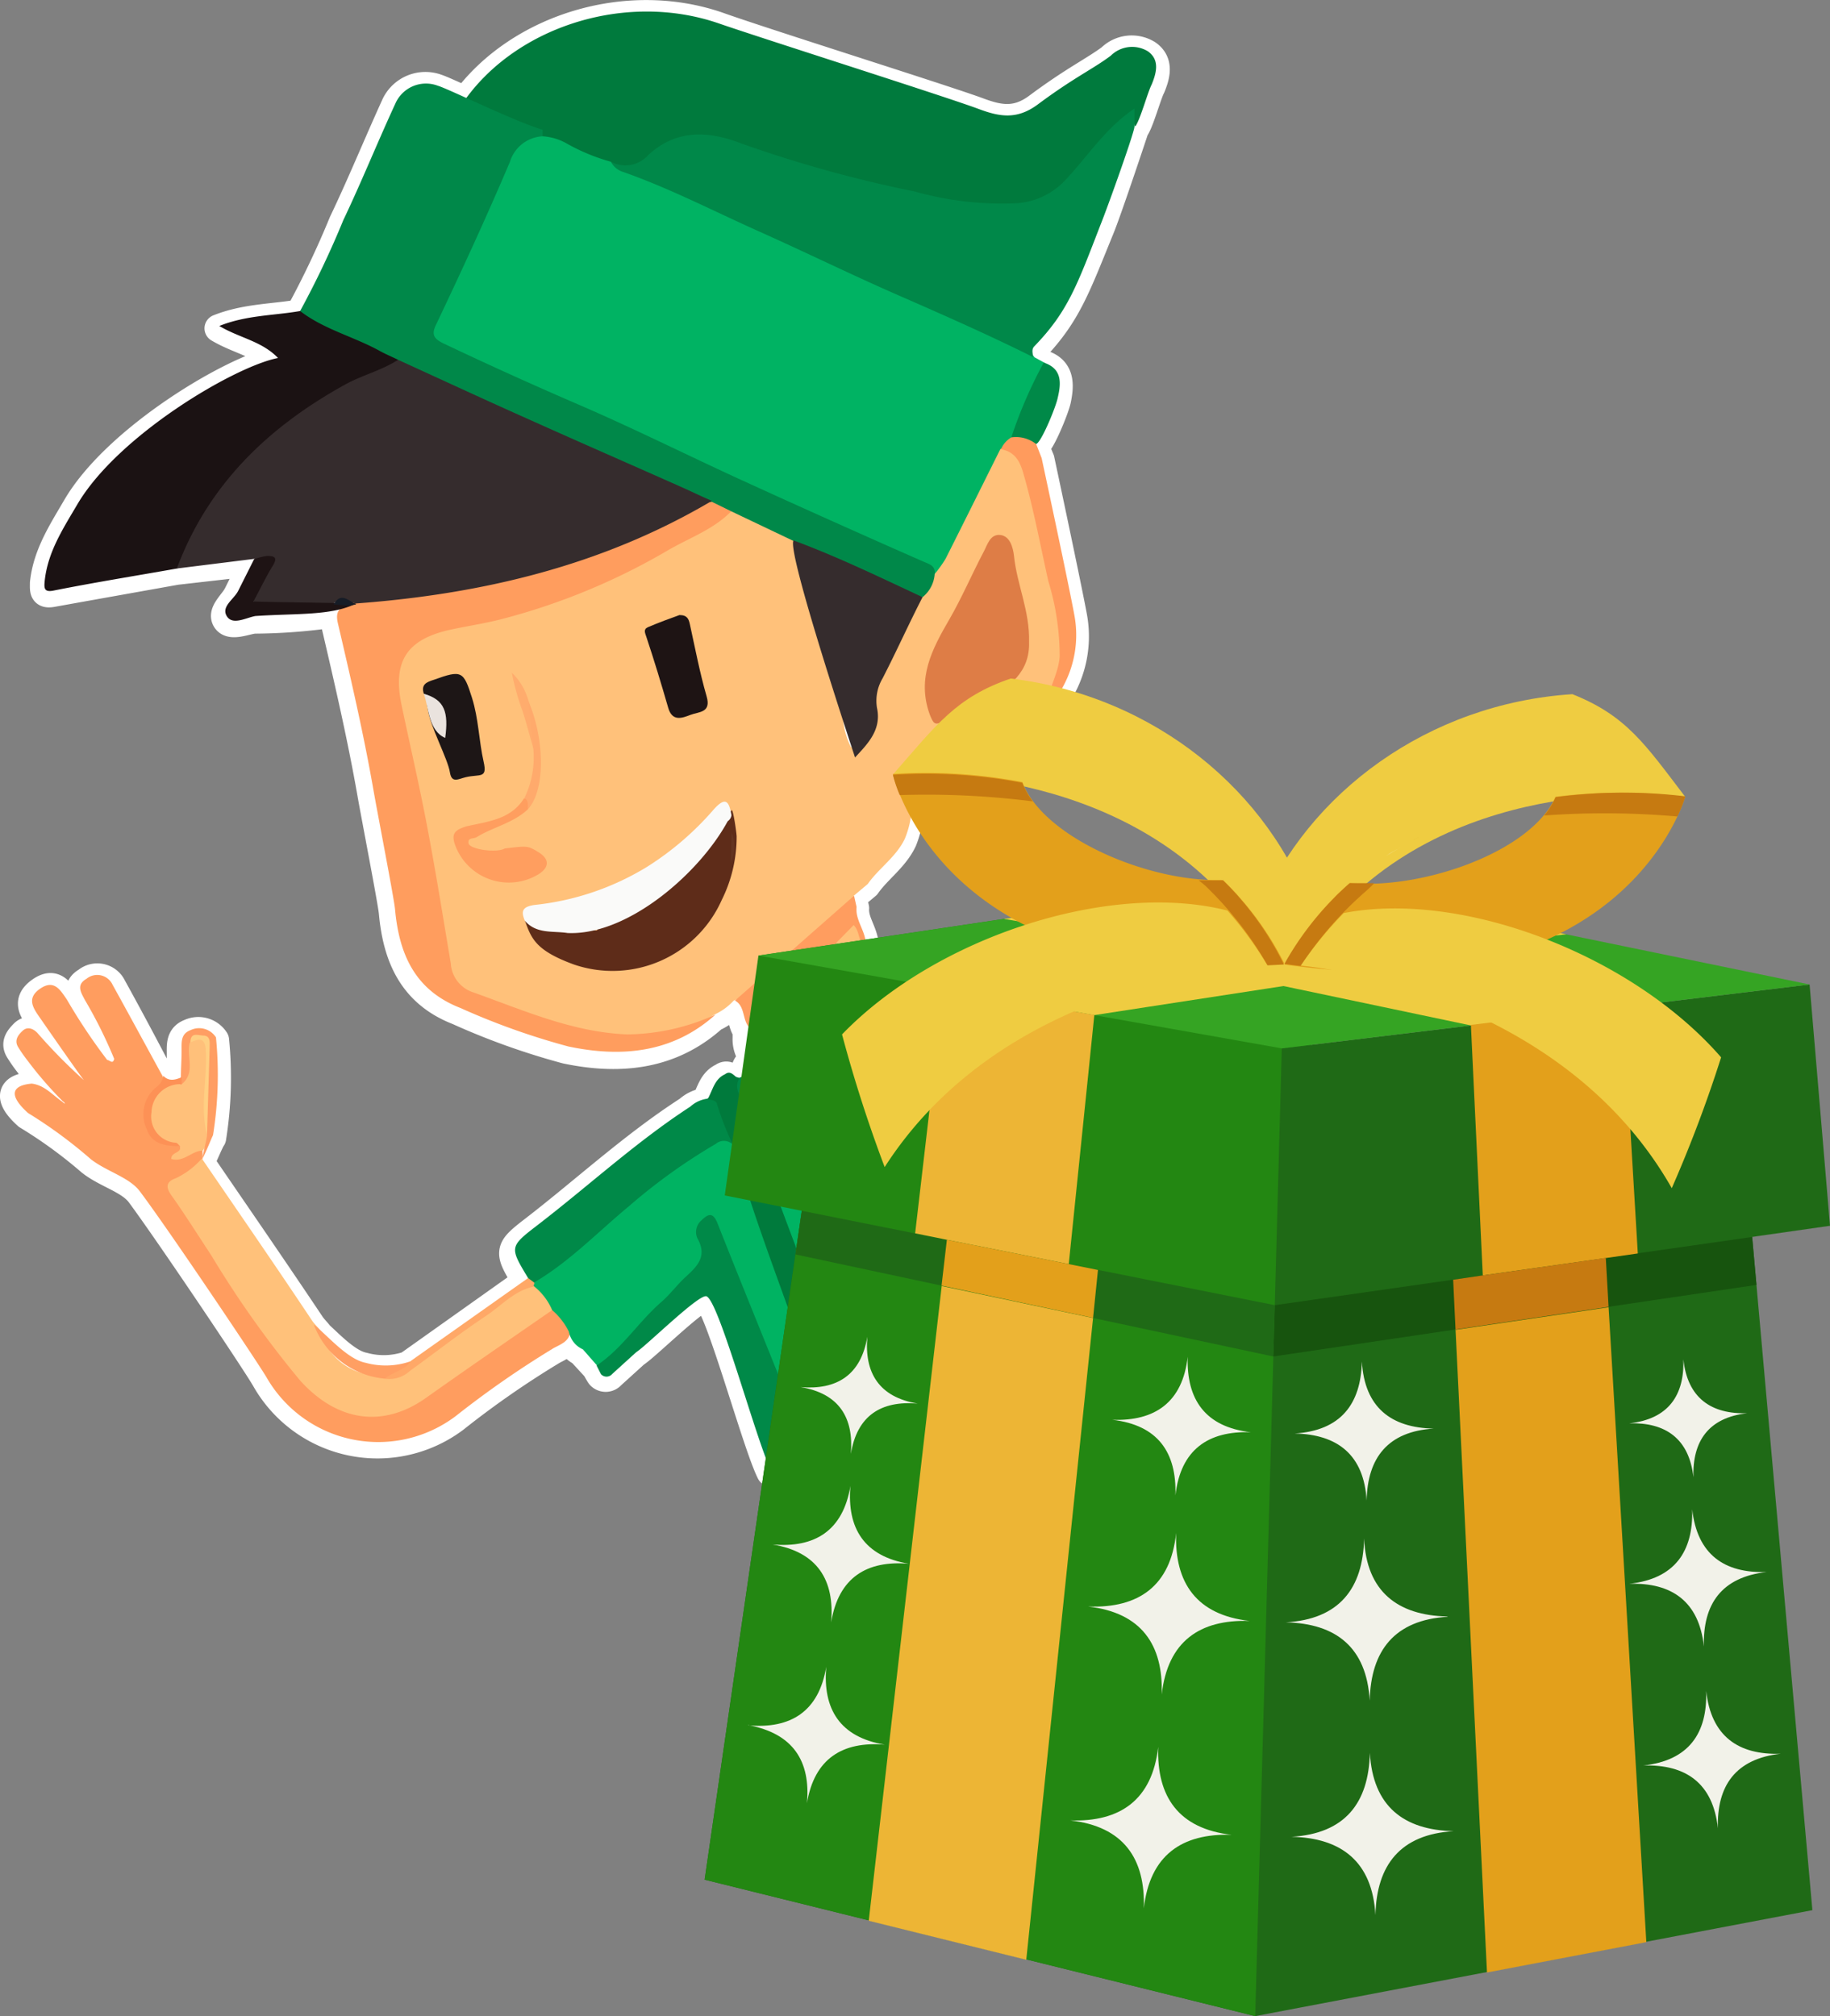 <svg xmlns="http://www.w3.org/2000/svg" viewBox="0 0 130.92 144.23"><rect x="0" y="0" width="130.92" height="144.23" fill="#808080" stroke="none"/><defs><style>.cls-1{fill:#fff;stroke:#fff;stroke-linecap:round;stroke-linejoin:round;stroke-width:2px;}.cls-2{fill:#ffc17a;}.cls-3{fill:#ff9d5e;}.cls-4{fill:#ff9d5f;}.cls-5{fill:#008948;}.cls-6{fill:#007a3c;}.cls-7{fill:#008848;}.cls-8{fill:#ffc07a;}.cls-9{fill:#ff9e63;}.cls-10{fill:#ffa867;}.cls-11{fill:#fd9156;}.cls-12{fill:#ff9f63;}.cls-13{fill:#00b363;}.cls-14{fill:#007a3d;}.cls-15{fill:#008849;}.cls-16{fill:#1b1213;}.cls-17{fill:#352c2d;}.cls-18{fill:#1e1314;}.cls-19{fill:#161c26;}.cls-20{fill:#ff9b5d;}.cls-21{fill:#00b362;}.cls-22{fill:#008846;}.cls-23{fill:#de7d46;}.cls-24{fill:#5e2c19;}.cls-25{fill:#fafaf9;}.cls-26{fill:#1e1414;}.cls-27{fill:#1d1616;}.cls-28{fill:#ff9e5f;}.cls-29{fill:#ffac6d;}.cls-30{fill:#ffaa6c;}.cls-31{fill:#eae3de;}.cls-32{fill:#ffcf83;}.cls-33{fill:#643421;}.cls-34{fill:#1f6a16;}.cls-34,.cls-35,.cls-36,.cls-37,.cls-38,.cls-39,.cls-40,.cls-43,.cls-44{fill-rule:evenodd;}.cls-35{fill:#238712;}.cls-36{fill:#35a423;}.cls-37{fill:#17540e;}.cls-38{fill:#efcc41;}.cls-39{fill:#edb535;}.cls-40,.cls-41{fill:#e3a01b;}.cls-42{fill:#f7f7f4;}.cls-43{fill:#c67a11;}.cls-44{fill:#f2f2e9;}</style></defs><g id="Capa_2" data-name="Capa 2"><g id="Layer_1" data-name="Layer 1"><path class="cls-1" d="M74,24.94c2.36-2.48,3-4.37,4.77-8.71.52-1.29,2.31-6.65,2.42-7h0c.34-.41.91-2.5,1.18-3,.35-.84.59-1.77-.27-2.37a2.15,2.15,0,0,0-2.65.3c-1.25.92-2.63,1.56-5.21,3.48-1.5,1.12-2.74.9-4.26.33-2.35-.87-15.49-5-18.61-6.12C44.85-.4,37.15,2,33.3,7.18c-1-.45-1.75-.79-2-.87a2.39,2.39,0,0,0-3.06,1.28c-1.26,2.77-2.41,5.59-3.72,8.33a65.46,65.46,0,0,1-3.09,6.5c-1.88.33-3.84.29-5.8,1.07,1.44.86,3,1.08,4.2,2.29-3.1.6-11.44,5.52-14.35,10.46-1,1.72-2.12,3.4-2.34,5.47,0,.51-.06.83.58.72,3-.54,5.93-1.06,8.89-1.59l5.53-.63L17,42.51c-.3.62-1.17,1.28-.83,1.82s1.38.07,2,0a40.55,40.55,0,0,0,6-.48c-.21.21-.27.51-.15,1,.92,3.94,1.83,7.88,2.53,11.86.27,1.56,1.48,7.79,1.55,8.56.29,3.2,1.41,5.8,4.68,7.07a50.78,50.78,0,0,0,7.72,2.76c3.76.79,7.46.48,10.53-2.29h0a4.23,4.23,0,0,0,1.38-1h0c.77.41.56,1.34,1,1.9h0l0,.54a2.15,2.15,0,0,0,.44,1.4c0,.1,0,.21,0,.31h0c-.8.09-.36,1.21-1.1,1.35l-.26-.08c-.24-.14-.45-.45-.79-.19-.77.35-.88,1.16-1.25,1.79h0a2.27,2.27,0,0,0-1.21.57c-3.92,2.53-7.34,5.7-11,8.53-1.95,1.5-1.91,1.56-.6,3.73l-8.45,6h0a5.44,5.44,0,0,1-3.18.09c-1.09-.21-2.26-1.43-3.16-2.26-.19-.26-.44-.49-.61-.75-2.6-3.89-5.26-7.74-7.9-11.6h0c.16-.22.67-1.51.84-1.73a27.27,27.27,0,0,0,.21-7,1.43,1.43,0,0,0-1.81-.52c-.72.27-.65.91-.65,1.51s0,1.27,0,1.91c-.46.19-.93.33-1.35-.1h0C10.43,75,9.25,72.78,8.05,70.61a1.2,1.2,0,0,0-1.86-.41c-.76.43-.4,1-.12,1.5a32.64,32.64,0,0,1,2.1,4.23c-.1.41-.32.11-.5.08a43,43,0,0,1-2.89-4.34c-.47-.68-.86-1.51-1.9-.77s-.51,1.41,0,2.1c.61.88,2.69,3.88,3.13,4.44a38.66,38.66,0,0,1-3.32-3.33c-.31-.32-.67-.51-1-.17s-.63.69-.33,1.18a10.68,10.68,0,0,0,.7,1A26.82,26.82,0,0,0,4.45,79c.09.08.13.13.14.17L4.4,79c-.69-.47-1.26-1.18-2.18-1.29-.55,0-2.29.28-.27,2.1A33.38,33.38,0,0,1,6.47,83.1C7.6,84,9.22,84.38,10,85.39c2.07,2.79,8.42,12.25,9,13.3a9.22,9.22,0,0,0,13.55,2.79,66.3,66.3,0,0,1,7-4.86c.47-.25,1-.47,1.12-1a1.73,1.73,0,0,0,.9,1.1l1.05,1.14c.1.18.2.36.31.53a.53.53,0,0,0,.8,0l1.73-1.57c.65-.37,4.4-4.08,5-4,.87.15,3.59,10.38,4.66,12.51l2.52-3h0c.29-.38.8-.58.93-1.09h0a11.82,11.82,0,0,0,2.24-2.39h0c1.14-1.08,2.26-2.18,3.43-3.23,2.42-2.15,4.87-4.27,7.31-6.4h0l2.56-1.84h0l6.14-4.21h0l1.66-.88a1.36,1.36,0,0,0-.32-1c-1.76-2.74-3.6-5.43-5.23-8.25-2-3.5-4.79-5.33-9-4.55h0c-1.22.11-2.39.3-3,1.53l-1.65.6h0l-.84-2.88c0-1-.76-1.77-.69-2.77l-.18-.8h0l1-.84c.79-1.13,2-1.92,2.61-3.22.91-2.34.1-3.33.94-4,2-1.07,4-2.12,6-3.2,1.18-.64,2.53-1.05,3.23-2.35h0a1.83,1.83,0,0,0,.55-.37,7.7,7.7,0,0,0,1.44-6.09c-.42-2.28-2.33-11.22-2.33-11.22-.14-.33-.27-.66-.4-1h0c.34.1,1.48-2.7,1.59-3.31.2-1,.28-2.09-1-2.52h0l-.73-.4C73.89,25.45,73.76,25.17,74,24.94ZM60.29,51.8l.61,1.86-.06,0A5.11,5.11,0,0,1,60.29,51.8Zm-36,45.75a6.64,6.64,0,0,0,.9.59A4,4,0,0,1,24.32,97.55ZM52.44,82.17l0,0h0S52.44,82.15,52.44,82.17ZM54,75.59ZM14.43,83.05c0-.19,0-.38,0-.57l.1-.16a4,4,0,0,0-.14.73Zm51.2-10.72h0v0Z"/><path class="cls-2" d="M62.08,63.24l-1,.84A5.11,5.11,0,0,1,60,65.44c-2,1.78-3.88,3.63-6,5.29a5.38,5.38,0,0,1-1.51.85,4.23,4.23,0,0,1-1.38,1,11.25,11.25,0,0,1-7.87,1.7,33.2,33.2,0,0,1-6.46-1.82c-1-.39-2.08-.7-3.1-1.12A2.82,2.82,0,0,1,31.92,69q-1.49-9-3.45-17.93a9.41,9.41,0,0,1-.19-2.59,3.78,3.78,0,0,1,3.35-3.76,46,46,0,0,0,13.66-4.43c2.34-1.24,4.7-2.48,6.94-3.9,1.79.06,3.11,1.21,4.58,2,.13.78.39,1.53.49,2.32a3.78,3.78,0,0,0,.46,1.46,3.11,3.11,0,0,1,.3,1.37,4.9,4.9,0,0,0,.63,2.3c.64,1.84,1.17,3.72,1.63,5.62a5.19,5.19,0,0,0,.57,2,1.77,1.77,0,0,0,1.39-1.77c-.11-3.53,2.15-6.08,3.47-9A14.46,14.46,0,0,0,66.67,41c1.31-2.66,2.67-5.3,4-7.93.23-.44.39-.94,1-1.08,1.08,0,1.46.78,1.79,1.62a30.67,30.67,0,0,1,1,4q.9,3.66,1.63,7.37a6.81,6.81,0,0,1-1.19,5.48c-.7,1.3-2.05,1.71-3.23,2.35-2,1.08-4,2.13-6,3.2-.84.7,0,1.69-.94,4C64.1,61.32,62.87,62.11,62.08,63.24Z"/><path class="cls-3" d="M52.34,36.55c-1.29,1.34-3.05,1.93-4.61,2.85a46.59,46.59,0,0,1-11.65,4.84c-1.22.33-2.49.52-3.73.78-3.2.67-4.29,2.22-3.62,5.43.61,2.9,1.28,5.77,1.83,8.68.62,3.25,1.14,6.52,1.69,9.79A2.32,2.32,0,0,0,33.88,71c3.59,1.28,7.1,2.85,11,3a15.57,15.57,0,0,0,6.31-1.42c-3.07,2.77-6.77,3.08-10.54,2.28a51,51,0,0,1-7.71-2.75c-3.27-1.27-4.39-3.87-4.68-7.07-.07-.77-1.28-7-1.55-8.56-.7-4-1.61-7.92-2.53-11.86-.2-.84.05-1.14.74-1.35a.83.83,0,0,1,.55-.36c4.39-.63,8.82-1,13.09-2.24a56.15,56.15,0,0,0,10.81-4.34A4,4,0,0,1,51,35.69C51.53,35.82,52.25,35.69,52.34,36.55Z"/><path class="cls-4" d="M10,85.22c-.75-1-2.37-1.41-3.5-2.29A33.38,33.38,0,0,0,2,79.62c-2-1.82-.28-2.05.27-2.1.92.11,1.49.82,2.18,1.29a1.12,1.12,0,0,0,.19.15s0-.09-.14-.17A26.82,26.82,0,0,1,2,75.91a10.68,10.68,0,0,1-.7-1c-.3-.49,0-.88.33-1.18s.74-.16,1.05.17A38.66,38.66,0,0,0,6,77.27c-.44-.56-2.52-3.56-3.13-4.44-.49-.7-1-1.41,0-2.1s1.44.09,1.91.77a41.8,41.8,0,0,0,2.89,4.33c.18,0,.4.34.5-.08a33.16,33.16,0,0,0-2.1-4.22c-.28-.54-.64-1.07.12-1.51a1.21,1.21,0,0,1,1.86.42c1.2,2.17,2.38,4.35,3.57,6.52a.78.78,0,0,1-.11.88c-1.53,2.34-1.28,3.14,1.27,4,.27.09-.06,1.06.71.46a.7.7,0,0,1,1,0l0,.57a2.11,2.11,0,0,1-1.18,1.43c-.81.38-.76.84-.33,1.52,2.53,4,5.13,7.92,7.93,11.72a9.15,9.15,0,0,0,1.51,1.6c2.73,2.34,5.16,2.44,8.11.41C32.79,98,35,96.34,37.26,94.8a5.34,5.34,0,0,1,2.27-1.22,2.14,2.14,0,0,1,1.27,1.56c0,.79-.63,1-1.19,1.3a69.41,69.41,0,0,0-7,4.86,9.21,9.21,0,0,1-13.55-2.78C18.44,97.47,12.09,88,10,85.22Z"/><path class="cls-2" d="M39.48,93.74c-3,2.08-6,4.13-9,6.26s-6.28,1.77-9-1.23a71.94,71.94,0,0,1-6.35-8.94c-.95-1.44-1.87-2.91-2.87-4.32-.46-.65-.32-1,.34-1.23a5.77,5.77,0,0,0,1.84-1.4c2.64,3.86,5.3,7.71,7.89,11.6.32.47.91.82.89,1.5a4.2,4.2,0,0,0,4.24,2.37c1.57,0,2.51-1.19,3.66-1.95,1.92-1.29,3.78-2.68,5.67-4,.41-.28.79-.64,1.36-.51C39,92.25,39.63,92.71,39.48,93.74Z"/><path class="cls-2" d="M61.93,67.65l.84,2.88a1.75,1.75,0,0,1,.21,2c-.9,2.45-4.72,5-7.37,4.9-1.35,0-1.6-.31-1.59-1.74l0-.31c-.21-.45-.05-1-.44-1.4l0-.54c2.17-2.57,4.67-4.81,7-7.25.5-.52.78-.24.94.29A6.42,6.42,0,0,0,61.93,67.65Z"/><path class="cls-5" d="M37.78,91.43c-1.31-2.18-1.35-2.23.6-3.73,3.69-2.83,7.11-6,11-8.53a2.27,2.27,0,0,1,1.21-.57c.34-.18.69-.14.82.19a9.22,9.22,0,0,1,1.17,3.12c-2.87.64-4.9,2.65-7.07,4.42-2,1.61-3.85,3.35-5.87,4.91a2.16,2.16,0,0,1-1.32.65C38.09,91.82,37.85,91.73,37.78,91.43Z"/><path class="cls-6" d="M52.49,82a19.75,19.75,0,0,1-1.19-3c-.06-.3-.41-.31-.68-.36.37-.64.48-1.44,1.25-1.79.34-.26.55,0,.79.19l.26.08c.18.82.55,1.59.78,2.4a4.53,4.53,0,0,0,.18.89,4.16,4.16,0,0,0,.57,1.18c2,4.59,3.59,9.3,5.39,14a10.63,10.63,0,0,1,1,3.25,11.82,11.82,0,0,1-2.24,2.39c-1.4-3.84-2.71-7.71-4.05-11.57-.69-2-1.41-3.94-2.09-5.92C52.31,83.11,52,82.55,52.49,82Z"/><path class="cls-7" d="M53.42,79.55c-.07-.84-1.1-1.49-.5-2.47.74-.14.3-1.26,1.1-1.35.62,1.42,1.11,1.62,2.77,1.2a8.59,8.59,0,0,0,5.35-3.61,3.67,3.67,0,0,0,.63-2.79l1.66-.6c1.53,0,1.24,1.23,1.39,2.16a4.16,4.16,0,0,0-2.24,2.2,7.91,7.91,0,0,1-7.23,4.57,3.4,3.4,0,0,0-1.81.49C54.21,79.57,53.86,79.86,53.42,79.55Z"/><path class="cls-4" d="M61.93,67.65c-.59-.28-.38-1-.86-1.47l-5.82,5.95a4.15,4.15,0,0,1-1.67,1.35c-.48-.56-.27-1.5-1-1.9l8.52-7.5.18.8C61.17,65.88,62,66.66,61.93,67.65Z"/><path class="cls-8" d="M14.52,82.31c-.8,0-1.37.87-2.27.6,0-.53.77-.39.62-.92-1.12-.21-2.08-.58-2.29-1.91a2.61,2.61,0,0,1,1.05-2.35c.38-.37.87-.19,1.25-.41.56-.3.38-.84.44-1.3s-.11-1.16.32-1.65c1.14-.31,1.41-.16,1.43,1,0,1.91-.11,3.82-.1,5.73a1.23,1.23,0,0,1-.14.73Z"/><path class="cls-9" d="M14.48,82.88c0-.2.34-1.48.33-1.68-.2-2,.06-4,0-6,0-1.15-.16-1.22-1.24-.59-.25,1,.47,2.17-.63,3a.33.33,0,0,1,0-.5c0-.64.05-1.28.05-1.92s-.07-1.23.65-1.5a1.43,1.43,0,0,1,1.81.52,27.27,27.27,0,0,1-.21,7C15.15,81.37,14.64,82.66,14.48,82.88Z"/><path class="cls-10" d="M37.78,91.43l.46.34a.19.19,0,0,1-.06.27c-1.41.3-2.33,1.39-3.46,2.13-1.85,1.23-3.59,2.6-5.39,3.9a2.16,2.16,0,0,1-1.77.56c.07-.7.81-.42,1.12-.77Z"/><path class="cls-11" d="M13,77.06l0,.5a2.06,2.06,0,0,0-2.16,2,1.88,1.88,0,0,0,1.73,2.19c.11,0,.21.16.31.24-1,0-2-.11-2.37-1.18a2.5,2.5,0,0,1,.7-3.06,1.17,1.17,0,0,0,.47-.79C12.09,77.39,12.56,77.25,13,77.06Z"/><path class="cls-12" d="M29.33,97.4c-.17.55-1.48.85-1.77,1.23a6,6,0,0,1-5.11-3.87c.93.72,2.38,2.47,3.7,2.73A5.44,5.44,0,0,0,29.33,97.4Z"/><path class="cls-4" d="M53.62,74c.77.27.38.91.44,1.4A2.15,2.15,0,0,1,53.62,74Z"/><path class="cls-13" d="M71.56,32.14c-1.3,2.61-2.6,5.23-3.91,7.83a9.05,9.05,0,0,1-.78,1.09c-2.73-1.51-5.63-2.67-8.47-3.92-4.07-1.79-8.08-3.69-12.13-5.51-4.46-2-9-4-13.38-6.1-.37-.18-.74-.35-1.11-.54-1.15-.62-1.27-1-.73-2.2,1.65-3.67,3.37-7.32,5-11a4.8,4.8,0,0,1,.77-1.29,2.71,2.71,0,0,1,2-1.06c1.84.16,3.3,1.3,5,1.93,2.42,1.28,5,2.21,7.49,3.37,7.09,3.29,14.25,6.46,21.36,9.7a3.49,3.49,0,0,1,1.34,1.12l.73.4a.4.4,0,0,1,.09.49C74,28,73.4,29.67,72.6,31.24,72.38,31.7,71.93,31.87,71.56,32.14Z"/><path class="cls-14" d="M43.7,11.57a14,14,0,0,1-3.22-1.34,4,4,0,0,0-1.66-.48c-1.63-.84-3.42-1.34-5-2.26-.19-.11-.41-.18-.51-.41C37.12,1.82,44.87-.58,51.41,1.67,54.53,2.75,67.67,6.92,70,7.79c1.52.57,2.76.79,4.26-.33,2.58-1.92,4-2.56,5.21-3.48a2.17,2.17,0,0,1,2.65-.31c.86.61.62,1.53.27,2.38-.27.5-.84,2.6-1.18,3-.2-.36-.23-.91-.85-.22-1.29,1.42-2.56,2.86-3.85,4.29a5.38,5.38,0,0,1-4,1.79,29.58,29.58,0,0,1-7.61-1A101.71,101.71,0,0,1,52.13,10.4a5.24,5.24,0,0,0-5.5,1A2,2,0,0,1,43.7,11.57Z"/><path class="cls-15" d="M38.82,9.28s0,.31,0,.47a2.59,2.59,0,0,0-2.34,1.83c-1.67,3.93-3.46,7.81-5.29,11.66-.34.7-.15,1,.56,1.34q4.74,2.25,9.56,4.33c4,1.72,7.88,3.67,11.84,5.48q6.43,2.94,12.92,5.79c.46.2.85.29.8.88A2.34,2.34,0,0,1,66,42.72,4,4,0,0,1,63.46,42c-1.94-.93-3.92-1.75-5.88-2.62-.33-.15-.68-.28-.81-.68l-4.43-2.11-1.41-.69c-1.2.23-2.11-.52-3.08-1-6.49-3-13-5.86-19.52-8.85-1.82-.87-3.65-1.69-5.47-2.56-.56-.26-1.38-.34-1.39-1.24a65.46,65.46,0,0,0,3.09-6.5C25.87,13,27,10.19,28.28,7.42a2.39,2.39,0,0,1,3.06-1.28C32.05,6.34,36.9,8.73,38.82,9.28Z"/><path class="cls-15" d="M43.7,11.57a2.19,2.19,0,0,0,2.67-.47c2-1.86,4.3-1.76,6.71-.82A91.23,91.23,0,0,0,65.44,13.7a23,23,0,0,0,7,.85,5.22,5.22,0,0,0,3.72-1.61c1.62-1.69,2.88-3.75,5-5.17,0,.52,0,.9,0,1.29s-1.9,5.71-2.42,7C77.06,20.4,76.4,22.29,74,24.77c-.23.23-.1.51-.1.77-3.17-1.58-6.39-3-9.64-4.42s-6.62-3.07-9.95-4.56-6.36-3.07-9.7-4.25A1.48,1.48,0,0,1,43.7,11.57Z"/><path class="cls-16" d="M21.47,22.25c1.7,1.31,3.81,1.82,5.67,2.84.43.24.89.43,1.34.65-.29.88-1.17.93-1.82,1.22A26.28,26.28,0,0,0,14,38.35c-.43.78-.43,1.81-1.33,2.32-3,.53-5.93,1-8.89,1.59-.64.11-.63-.21-.58-.72.22-2.07,1.33-3.75,2.34-5.47,2.91-4.94,11.25-9.86,14.35-10.46-1.16-1.21-2.76-1.43-4.2-2.29C17.63,22.54,19.59,22.58,21.47,22.25Z"/><path class="cls-5" d="M72.35,31.29a32.52,32.52,0,0,1,2.32-5.35c1.33.43,1.25,1.48,1,2.52-.11.61-1.25,3.4-1.59,3.31A1.71,1.71,0,0,1,72.35,31.29Z"/><path class="cls-17" d="M12.65,40.67c2.24-6,6.54-10.13,12.06-13.17,1.22-.67,2.59-1,3.77-1.76,3.17,1.45,6.34,2.92,9.53,4.34,3.56,1.6,7.14,3.16,10.71,4.75.75.33,1.47.69,2.21,1-7.85,4.64-16.45,6.67-25.44,7.34-.54-.06-1.09-.47-1.62,0h0a17.87,17.87,0,0,1-4.44.22c-1.51-.08-1.66-.37-1-1.74.3-.61.92-1.27-.24-1.67Z"/><path class="cls-18" d="M18.18,40a5.06,5.06,0,0,1,.93-.23c.56,0,.76.13.4.71-.47.76-.85,1.57-1.38,2.55,2,.06,5.51.09,7.36.14-1.77.89-4.24.7-7.22.9-.67.12-1.64.69-2.05,0s.53-1.2.83-1.82Z"/><path class="cls-19" d="M23.87,43.24c.52-.93,1.07-.25,1.62,0l-.6.09Z"/><path class="cls-20" d="M72.35,31.29a2.33,2.33,0,0,1,1.78.48l.39,1S76.44,41.7,76.86,44a7.7,7.7,0,0,1-1.44,6.09,1.83,1.83,0,0,1-.55.37c.14-1.21.85-2.24.94-3.5A18.39,18.39,0,0,0,75,41.58c-.58-2.59-1.06-5.22-1.81-7.79-.25-.86-.64-1.49-1.58-1.65A1.81,1.81,0,0,1,72.35,31.29Z"/><path class="cls-21" d="M38.18,92l.06-.27c2.53-1.49,4.54-3.61,6.78-5.46a41.07,41.07,0,0,1,6.19-4.44.89.89,0,0,1,1.28.13c-.07,1.24.63,2.27,1,3.37,1.1,3.4,2.36,6.74,3.55,10.1.44,1.24.86,2.48,1.34,3.7a3.24,3.24,0,0,1,.27,2c-.13.51-.64.71-.93,1.09-1,.29-1-.56-1.25-1.08-1.27-3-2.4-6-3.64-9.06-.52-1.27-1.07-2.53-1.61-3.8-.12-.27-.15-.73-.56-.66s-.45.52-.34.8c.71,1.77-.52,2.7-1.56,3.72-1.56,1.55-3,3.2-4.58,4.75-.4.39-.75,1-1.48.78l-1-1.14a1.73,1.73,0,0,1-1-1.26,4.93,4.93,0,0,0-1.2-1.55A4.35,4.35,0,0,0,38.18,92Z"/><path class="cls-5" d="M42.68,97.69c1.85-1.23,3-3.14,4.67-4.58.61-.54,1.1-1.21,1.7-1.76.83-.76,1.57-1.47.85-2.75a1.1,1.1,0,0,1,.25-1.27c.46-.44.83-.7,1.18.18,1.82,4.61,3.7,9.18,5.53,13.78.18.45.28.87.84.95l-2.52,3c-1.07-2.13-3.79-12.36-4.66-12.51-.6-.1-4.35,3.61-5,4l-1.73,1.57a.53.53,0,0,1-.8,0Z"/><path class="cls-14" d="M65.71,72.17c-.49-.71-.15-1.9-1.28-2.24.65-1.24,1.82-1.43,3-1.53-.21.69-.21.69-1.07.56-.15-.11,0,.32,0,.13s0,0,.12,0c1,.56.61,1.83,1.33,2.53,2.16,4.82,4.06,9.75,6.11,14.61a2.28,2.28,0,0,1,.23,1.06l-2.56,1.83c-.88-.48-.87-1.46-1.14-2.23-1.49-4.4-3.17-8.73-4.65-13.14A2,2,0,0,1,65.71,72.17Z"/><path class="cls-22" d="M67.63,71.67c-.88-2.11-.92-2.38-1.6-2.6.44-.43,1.29.18,1.44-.67,4.16-.78,6.92,1,9,4.55,1.63,2.82,3.47,5.51,5.23,8.25a1.36,1.36,0,0,1,.32,1l-1.66.88c-1.24-.76-1.63-2.15-2.35-3.27-1.33-2.07-2.61-4.17-3.91-6.26a6.12,6.12,0,0,0-4.36-2.78A1.68,1.68,0,0,0,67.63,71.67Z"/><path class="cls-13" d="M65.71,72.17l5.9,17c-2.44,2.14-4.89,4.26-7.31,6.41-1.17,1-2.29,2.15-3.43,3.23-1-1.4-1.33-3.13-2-4.7-1.65-4-3.12-8.12-4.66-12.18a18.53,18.53,0,0,1-.82-2.33c1.46-1.35,3.42-.93,5.13-1.42a7.7,7.7,0,0,0,4.94-4.43C63.93,72.81,64.27,71.67,65.71,72.17Z"/><path class="cls-13" d="M67.63,71.67c-.22-.55-.39-1,.51-1.15a6.54,6.54,0,0,1,6.06,2.54q3.06,5,6.11,10l-6.14,4.21a37.51,37.51,0,0,1-2.53-5.68c-1.36-3.06-2.61-6.17-3.9-9.27A2.41,2.41,0,0,1,67.63,71.67Z"/><path class="cls-17" d="M56.77,38.66C59.93,39.83,63,41.32,66,42.72c-1,1.94-1.87,3.89-2.86,5.81a3.14,3.14,0,0,0-.4,2.11c.35,1.6-.72,2.62-1.57,3.55C61.18,54.19,56.25,39.43,56.77,38.66Z"/><path class="cls-23" d="M73.62,45.93c.07,2.14-1.41,3.28-3.2,4.18-1,.48-2,.94-2.91,1.47-.64.36-.74.18-1-.48-.93-2.59.17-4.66,1.4-6.78.91-1.57,1.62-3.25,2.47-4.86.26-.49.45-1.25,1.16-1.19s.93.89,1,1.48C72.74,41.79,73.68,43.7,73.62,45.93Z"/><path class="cls-24" d="M51.64,64.37A8.55,8.55,0,0,1,41.06,69c-2.74-1-3.05-1.86-3.51-3.15.62-.91,2,.81,2.69.58h.4a3.63,3.63,0,0,1,.93-.05,3.86,3.86,0,0,0,1.06.18c.19,0,.28-.08.1,0a.39.39,0,0,1,0-.13.8.8,0,0,1,.46-.54,16,16,0,0,0,8.31-6.63c.18-.28.41-1.33.81-1.22.09-.5.37,1.41.39,1.79A10.1,10.1,0,0,1,51.64,64.37Z"/><path class="cls-25" d="M52.06,58.75c-2,3.69-7.06,8.11-11.33,8l-.1,0c-1.06-.17-2.25.09-3.08-.88-.29-.68-.19-1,.68-1.13A19.25,19.25,0,0,0,46.31,62a21.28,21.28,0,0,0,4.74-4.08c.89-1,1.11-.56,1.28.4A.63.63,0,0,1,52.06,58.75Z"/><path class="cls-26" d="M48.61,44c.57,0,.66.3.74.64.38,1.73.71,3.47,1.2,5.17C50.9,51,50,50.91,49.4,51.14s-1.31.51-1.6-.52c-.49-1.7-1-3.38-1.56-5.06-.09-.28-.23-.54.11-.69C47.14,44.53,48,44.22,48.61,44Z"/><path class="cls-27" d="M30.32,49.63c-.21-.66.18-.83.72-1,2-.72,2.12-.63,2.73,1.3.47,1.5.49,3.06.83,4.57.28,1.23-.27.86-1.28,1.1-.52.12-1,.46-1.13-.33-.15-1-1.45-3.33-1.59-4.6C30.32,49.62,31.24,50.3,30.32,49.63Z"/><path class="cls-28" d="M37.76,57.9c-1.07,1-2.49,1.26-3.68,2-.21.12-.63,0-.56.43s2,.71,2.59.37c1.65-.2,1.65-.2,2.42.27s.8,1.06,0,1.57a4.09,4.09,0,0,1-6-2.17c-.23-.74,0-1,.86-1.26,1.49-.34,3.16-.48,4.1-2C38.14,57.2,38,57.55,37.76,57.9Z"/><path class="cls-29" d="M38.15,53.52c-.26-.9-.49-1.8-.78-2.69a16.61,16.61,0,0,1-.75-2.7C38,49.45,38.08,51.21,38.18,53A.38.38,0,0,1,38.15,53.52Z"/><path class="cls-30" d="M38.15,53.52c0-.19-.34-3.14-.33-3.33C39,53,39,56.57,37.76,57.9c0-.3.07-.61-.24-.82A6.62,6.62,0,0,0,38.15,53.52Z"/><path class="cls-31" d="M30.32,49.63c1.5.43,1.78,1.32,1.53,3.16C30.65,52.28,30.68,50.61,30.32,49.63Z"/><path class="cls-32" d="M13.62,74.59c0-.77.52-.53.9-.51.53,0,.49.45.48.82q-.09,3.15-.19,6.3c-.51-2,0-3.92-.08-5.88C14.72,74.39,14.44,74.15,13.62,74.59Z"/><path class="cls-33" d="M52.34,59.57a2.63,2.63,0,0,1-.06,2.13Z"/><polygon class="cls-34" points="91.58 79.44 124.19 75.51 129.66 136.65 89.8 144.23 50.41 134.47 59.23 73.73 91.58 79.44"/><polygon class="cls-35" points="91.58 79.44 89.8 144.23 50.41 134.47 59.23 73.73 91.58 79.44"/><polygon class="cls-35" points="92.04 62.72 94.44 79.09 91.2 93.37 51.85 85.52 54.26 68.36 92.04 62.72"/><polygon class="cls-34" points="129.46 70.43 91.7 75 91.2 93.37 130.92 87.69 129.46 70.43"/><polygon class="cls-36" points="91.7 75 54.26 68.36 92.04 62.72 129.46 70.43 91.7 75"/><polygon class="cls-37" points="125.66 91.92 125.35 88.49 91.2 93.37 91.09 97.04 125.66 91.92"/><polygon class="cls-34" points="91.2 93.37 57.36 86.62 56.91 89.74 91.09 97.04 91.2 93.37"/><polygon class="cls-38" points="78.29 72.62 91.82 70.54 105.23 73.36 116.12 72.04 100.13 68.14 112.06 66.84 103.97 65.18 91.94 66.12 80 64.52 71.82 65.74 83.66 67.69 67.48 70.7 78.29 72.62"/><path class="cls-39" d="M67,75.09,65.47,88.23l2.27.46,8.72,1.74L77.84,77l.45-4.39L67.48,70.71,67,75.09ZM67.37,92l-5.22,45.41,11.27,2.79L78.2,94.29Z"/><path class="cls-40" d="M104.13,95.11l2.25,46,11.4-2.17-2.7-45.42-11,1.62Zm1.31-17.34.64,13.47L114.87,90l2.3-.33-.79-13.21L116.12,72l-10.89,1.32Z"/><path class="cls-38" d="M120.56,57s-14.75-2-24.3,7.58c-1.35,1.34-3.32,2.57-4.37,4.43l-1.83-3.85c3.5-8.45,12.12-14.83,22.43-15.5C116.36,51.2,117.69,53.24,120.56,57Z"/><path class="cls-41" d="M97.84,62.17l.39-.29Z"/><path class="cls-41" d="M106.17,58.09l.41-.12Z"/><path class="cls-41" d="M107.2,57.81l.38-.1Z"/><path class="cls-41" d="M104.13,58.76l.43-.15Z"/><path class="cls-41" d="M98.87,61.43l.3-.2Z"/><path class="cls-41" d="M103.12,59.16l.43-.17Z"/><path class="cls-41" d="M105.15,58.41l.43-.14Z"/><path class="cls-41" d="M109.52,57.3l.33,0Z"/><path class="cls-41" d="M110.46,57.15l.44-.06Z"/><path class="cls-41" d="M96.89,62.92l.41-.34Z"/><path class="cls-41" d="M108.27,57.56l.29-.07Z"/><path class="cls-41" d="M111.28,57c-1.71,3.93-9.5,6.65-14.71,6.17-.42.37-.84.76-1.25,1.18A22.07,22.07,0,0,0,91.89,69c24.37,3.5,28.67-12,28.67-12A37.55,37.55,0,0,0,111.28,57Z"/><path class="cls-41" d="M102.12,59.61l.41-.19Z"/><path class="cls-41" d="M101.12,60.1c.12-.07.25-.13.38-.19C101.37,60,101.24,60,101.12,60.1Z"/><path class="cls-41" d="M100.13,60.64l.27-.15Z"/><path class="cls-42" d="M100.4,60.49c.24-.13.48-.27.72-.39C100.88,60.22,100.64,60.36,100.4,60.49Z"/><path class="cls-42" d="M97.3,62.58l.54-.41Z"/><path class="cls-42" d="M99.17,61.23c.32-.21.64-.4,1-.59C99.81,60.83,99.49,61,99.17,61.23Z"/><path class="cls-42" d="M96.56,63.2h0l.32-.28Z"/><path class="cls-42" d="M98.23,61.88c.21-.16.43-.3.64-.45C98.66,61.58,98.44,61.72,98.23,61.88Z"/><path class="cls-42" d="M109.85,57.25l.61-.1Z"/><path class="cls-42" d="M101.5,59.91c.2-.1.41-.21.62-.3C101.91,59.7,101.7,59.81,101.5,59.91Z"/><path class="cls-42" d="M107.58,57.71l.69-.15Z"/><path class="cls-42" d="M108.56,57.49l1-.19Z"/><path class="cls-42" d="M111.28,57l-.38.06.38-.06Z"/><path class="cls-42" d="M106.58,58l.62-.16Z"/><path class="cls-42" d="M102.53,59.42l.59-.26Z"/><path class="cls-42" d="M105.58,58.27l.59-.18Z"/><path class="cls-42" d="M103.55,59l.58-.23Z"/><path class="cls-42" d="M104.56,58.61l.59-.2Z"/><path class="cls-43" d="M120,58.41a59.92,59.92,0,0,0-9.53-.07,5.59,5.59,0,0,0,.82-1.31,36.65,36.65,0,0,1,9.28-.06A9.35,9.35,0,0,1,120,58.41Z"/><path class="cls-43" d="M97.33,64.1a25.3,25.3,0,0,0-4.27,5q-.59-.06-1.17-.15a22.07,22.07,0,0,1,3.43-4.59l.35-.36c.29-.28.59-.56.89-.82.36,0,.72,0,1.09,0h.66C98,63.53,97.64,63.81,97.33,64.1Z"/><path class="cls-38" d="M119.6,85c-8.2-14.43-26.54-15.92-26.54-15.92a26.7,26.7,0,0,1,3.07-3.76c8.49-1.65,20.64,3,27,10.32A94.74,94.74,0,0,1,119.6,85Z"/><path class="cls-38" d="M63.88,55.41s14.84-1.17,23.85,8.89C89,65.72,90.9,67.06,91.85,69l2-3.74c-3-8.64-11.28-15.48-21.54-16.72C68.39,49.88,67,51.85,63.88,55.41Z"/><path class="cls-41" d="M82.75,59.39l.37.21Z"/><path class="cls-41" d="M79.76,57.93l.42.17Z"/><path class="cls-41" d="M80.75,58.36l.42.2Z"/><path class="cls-41" d="M77.78,57.18l.4.14Z"/><path class="cls-41" d="M78.77,57.53l.42.16Z"/><path class="cls-41" d="M74.56,56.28l.33.07Z"/><path class="cls-41" d="M73.52,56.06l.43.08Z"/><path class="cls-41" d="M75.83,56.59l.29.08Z"/><path class="cls-41" d="M76.8,56.87l.37.12Z"/><path class="cls-41" d="M81.75,58.85l.4.21Z"/><path class="cls-41" d="M85.91,61.54l.37.31Z"/><path class="cls-41" d="M85,60.84l.29.22Z"/><path class="cls-41" d="M88.67,64.19c-.38-.44-.78-.85-1.18-1.24-5.23.2-12.85-3-14.35-7a36.75,36.75,0,0,0-9.26-.58s3.44,15.71,28,13.56A21.85,21.85,0,0,0,88.67,64.19Z"/><path class="cls-41" d="M86.79,62.29l.39.37Z"/><path class="cls-41" d="M83.81,60l.26.17Z"/><path class="cls-42" d="M76.12,56.67l.68.2Z"/><path class="cls-42" d="M87.5,63l-.32-.29c.11.09.21.19.31.29Z"/><path class="cls-42" d="M83.12,59.6l.69.43Z"/><path class="cls-42" d="M74.89,56.35l.94.24Z"/><path class="cls-42" d="M73.14,56h0l.38.07Z"/><path class="cls-42" d="M77.17,57l.61.19Z"/><path class="cls-42" d="M74,56.14l.61.14Z"/><path class="cls-42" d="M78.18,57.32l.59.21Z"/><path class="cls-42" d="M85.29,61.06l.62.48Z"/><path class="cls-42" d="M86.28,61.85l.51.44Z"/><path class="cls-42" d="M84.07,60.2c.31.2.62.42.93.64C84.69,60.62,84.38,60.4,84.07,60.2Z"/><path class="cls-42" d="M80.18,58.1l.57.26Z"/><path class="cls-42" d="M82.15,59.06l.6.33Z"/><path class="cls-42" d="M81.17,58.56l.58.29Z"/><path class="cls-42" d="M79.19,57.69l.57.24Z"/><path class="cls-43" d="M64.37,56.88a60.44,60.44,0,0,1,9.52.45A5.31,5.31,0,0,1,73.14,56a37,37,0,0,0-9.26-.57A9.41,9.41,0,0,0,64.37,56.88Z"/><path class="cls-43" d="M86.68,63.81a25.13,25.13,0,0,1,4,5.25L91.85,69a21.85,21.85,0,0,0-3.18-4.78c-.1-.12-.21-.25-.33-.37-.27-.3-.56-.59-.84-.87-.36,0-.72,0-1.09,0l-.66,0C86.07,63.2,86.38,63.5,86.68,63.81Z"/><path class="cls-38" d="M63.29,83.49c9-14,27.38-14.43,27.38-14.43a25.68,25.68,0,0,0-2.86-3.92C79.42,63,67,67,60.24,74A98.79,98.79,0,0,0,63.29,83.49Z"/><polygon class="cls-43" points="103.96 91.55 104.13 95.11 115.08 93.49 114.88 89.99 106.08 91.24 103.96 91.55"/><polygon class="cls-40" points="67.36 91.97 78.2 94.28 78.55 90.85 76.46 90.43 67.74 88.69 67.36 91.97"/><path class="cls-44" d="M79.57,101.57c3.27.37,4.62,2.34,4.52,5.41.37-3.27,2.34-4.63,5.4-4.52-3.26-.37-4.62-2.34-4.52-5.4-.37,3.26-2.34,4.62-5.4,4.51Zm-3,28.66c3.8.43,5.38,2.72,5.26,6.29.43-3.8,2.72-5.38,6.29-5.26-3.8-.43-5.38-2.73-5.26-6.29-.43,3.8-2.73,5.38-6.29,5.26Zm-23.06-6.82C56.75,124,58,126,57.73,129c.53-3.2,2.55-4.44,5.57-4.19-3.21-.53-4.45-2.55-4.19-5.57-.53,3.21-2.55,4.45-5.57,4.19Zm1.76-12.92c3.21.53,4.45,2.55,4.19,5.57.53-3.21,2.55-4.45,5.57-4.19-3.21-.53-4.45-2.55-4.19-5.57-.53,3.21-2.55,4.45-5.57,4.19Zm2-11.26c2.75.45,3.82,2.18,3.6,4.78.45-2.76,2.18-3.82,4.78-3.6-2.76-.46-3.82-2.19-3.6-4.78-.46,2.75-2.19,3.82-4.78,3.6Zm20.58,15.7c3.8.43,5.38,2.73,5.26,6.29.43-3.8,2.72-5.38,6.29-5.26-3.8-.43-5.38-2.72-5.26-6.29C83.75,113.47,81.45,115.05,77.89,114.93Z"/><path class="cls-44" d="M102.57,102.2c-3.28.2-4.74,2.09-4.8,5.15-.19-3.28-2.09-4.74-5.15-4.8,3.28-.2,4.74-2.09,4.81-5.15.19,3.28,2.08,4.74,5.14,4.8ZM104,131c-3.82.22-5.52,2.43-5.6,6-.22-3.82-2.43-5.52-6-5.6,3.82-.22,5.52-2.42,5.6-6,.22,3.82,2.42,5.52,6,5.6Zm23.39-5.54c-3.23.36-4.58,2.3-4.49,5.33-.35-3.23-2.3-4.58-5.33-4.49,3.24-.35,4.59-2.3,4.49-5.33.36,3.24,2.3,4.59,5.33,4.49Zm-1-13c-3.23.36-4.58,2.3-4.49,5.33-.35-3.23-2.3-4.58-5.33-4.49,3.23-.35,4.58-2.3,4.49-5.33.36,3.24,2.3,4.59,5.33,4.49Zm-1.39-11.36c-2.77.31-3.93,2-3.85,4.58-.31-2.77-2-3.93-4.58-3.86,2.78-.3,3.94-2,3.86-4.57.3,2.77,2,3.93,4.57,3.85Zm-21.41,14.56c-3.82.22-5.52,2.42-5.6,6-.22-3.82-2.42-5.52-6-5.6,3.82-.22,5.52-2.42,5.6-6C97.75,113.86,100,115.56,103.52,115.64Z"/></g></g></svg>